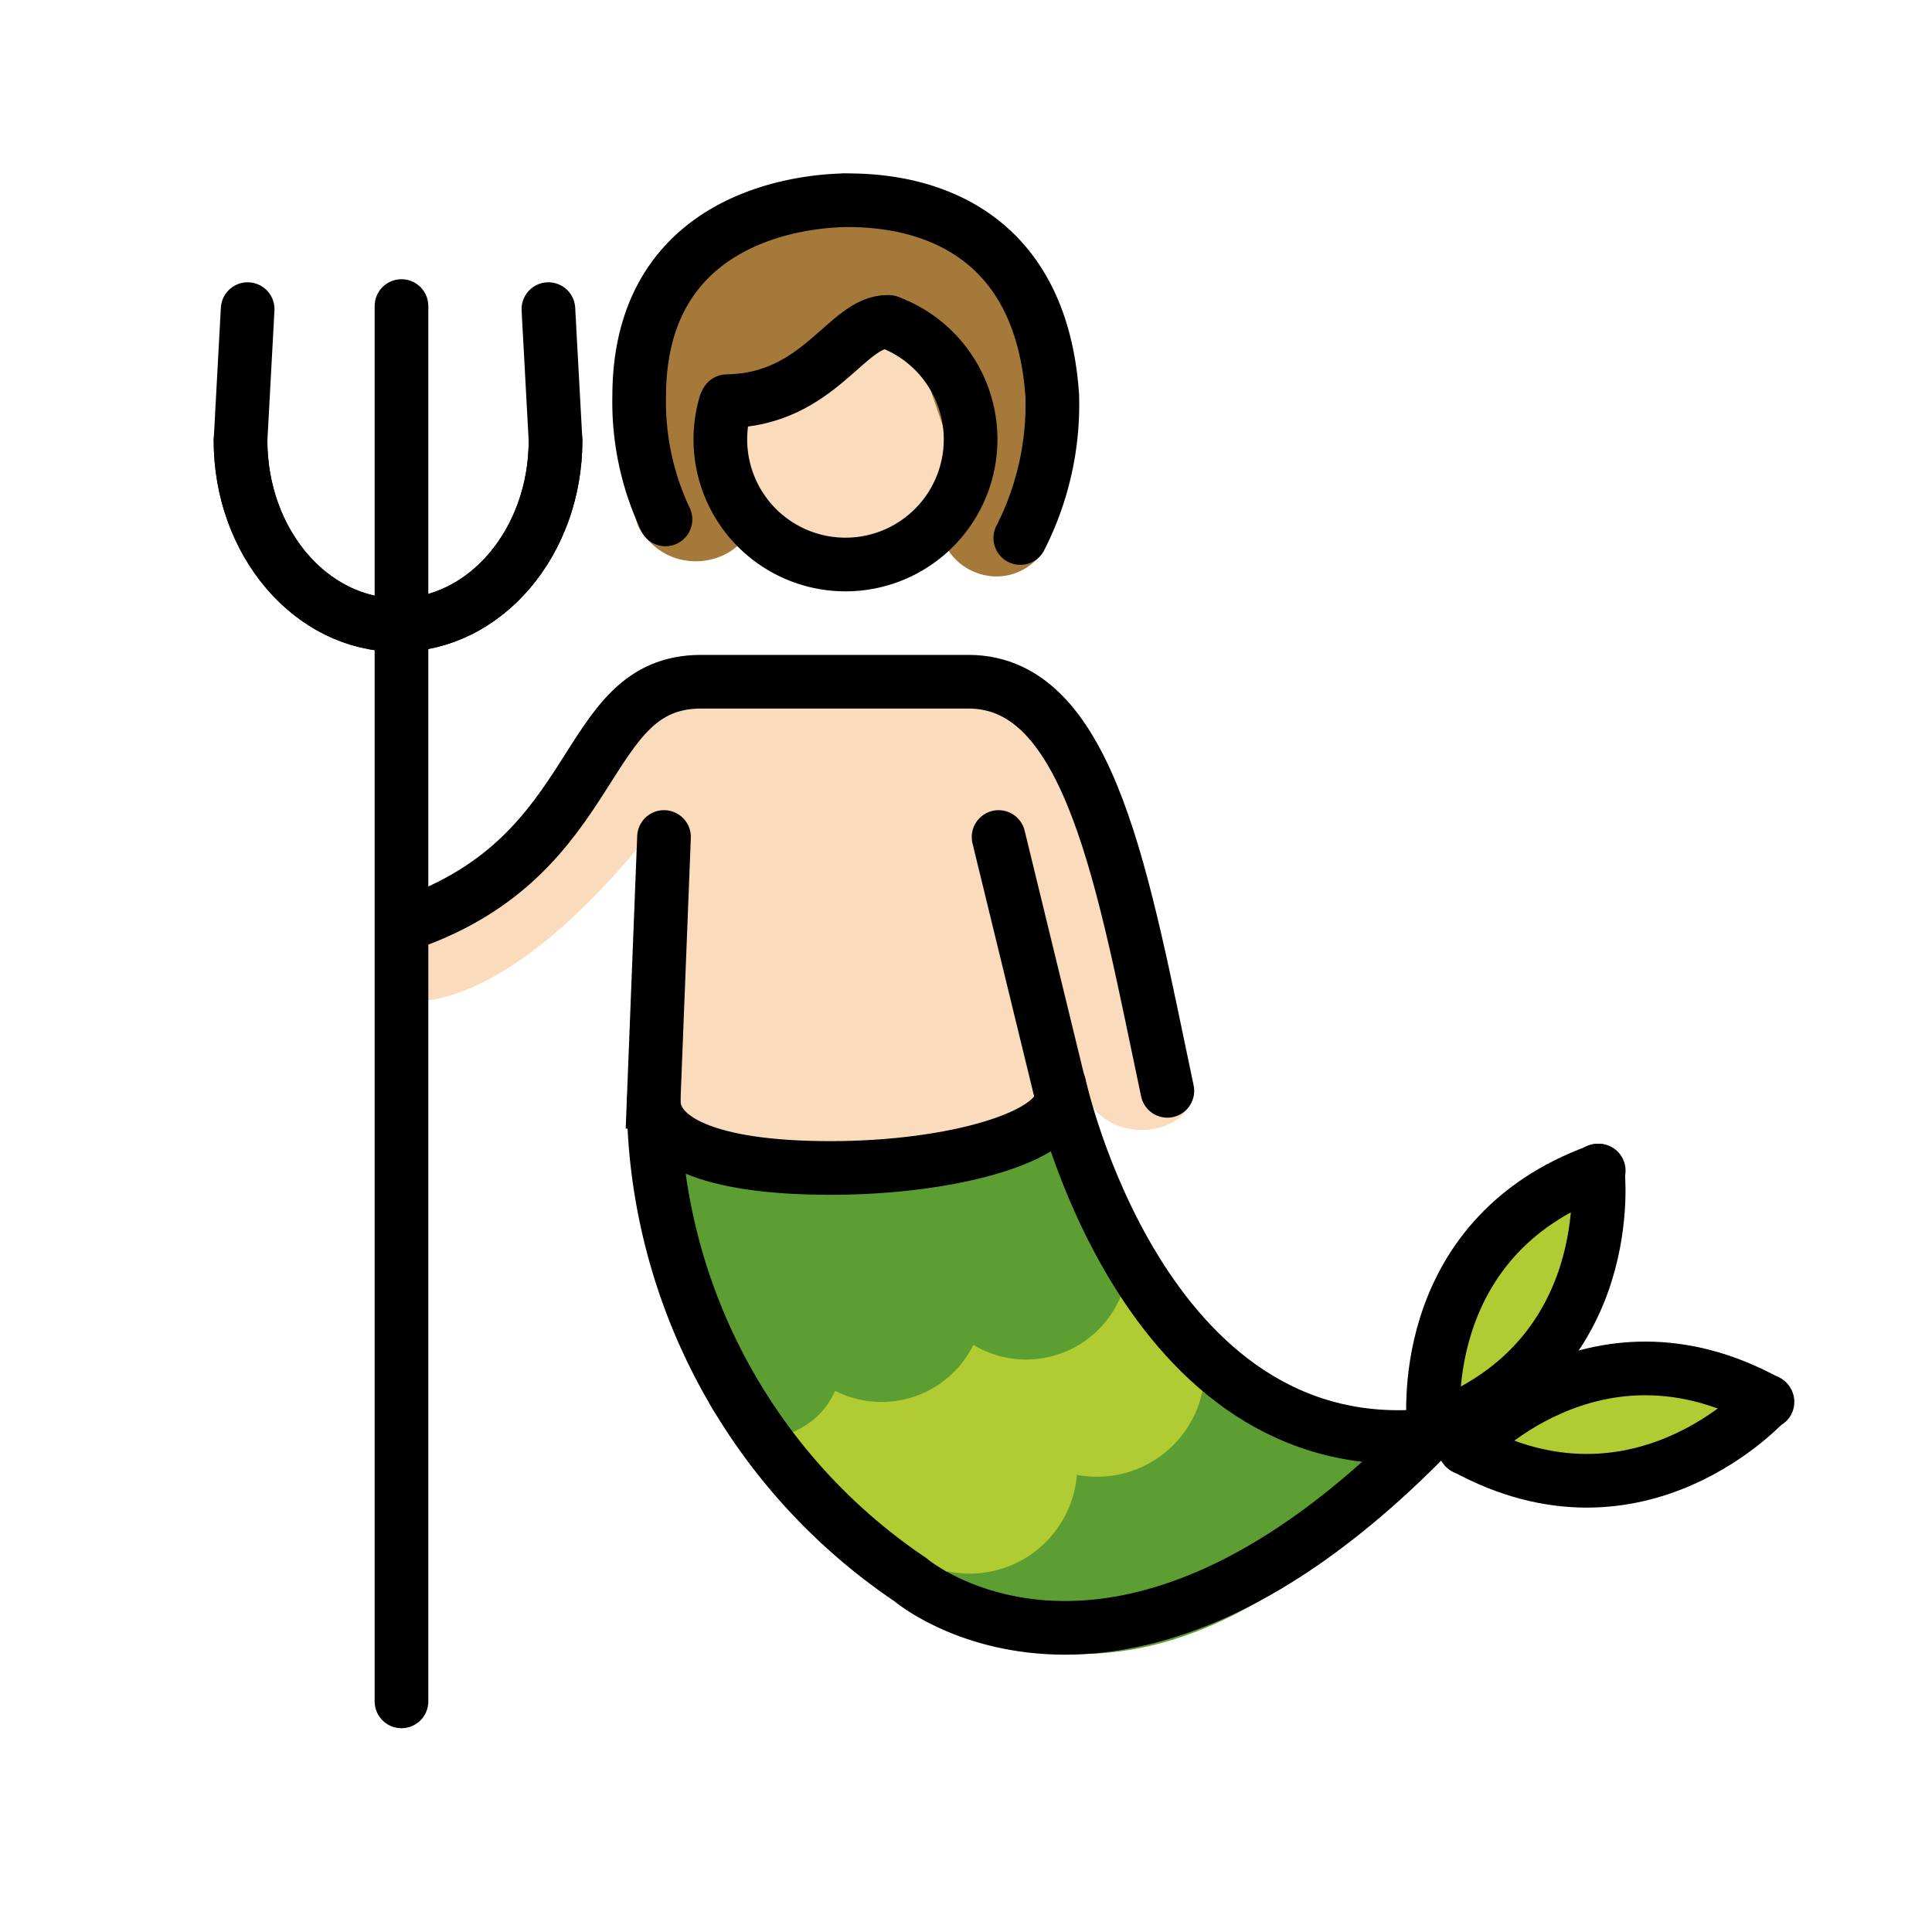 <?xml version="1.0" encoding="UTF-8"?>
<svg id="a" viewBox="0 0 72 72" xmlns="http://www.w3.org/2000/svg"><g id="b"><path d="m33.981 59.618 10.457-8.456 8.047 3.77s-8.818 11.164-18.504 4.686z" fill="#5c9e31"/><path d="M26.946,51.872a3.364,3.364,0,0,0,2.631-2.907c.486-2.61,3.855,2.765,4.943-1.647,0,0,6.944,1.493,6.043-2.197L44.67,50.296s-1.657,4.155-5.894,3.113c0,0,1.43,5.9-3.445,4.23,0,0,.646,1.893-3.547.129Z" fill="#b1cc33"/><path d="m38.761 53.16a3.01 3.01 0 0 1-4.747 3.608" fill="none" stroke="#b1cc33" stroke-miterlimit="10" stroke-width="2"/><path d="m43.513 49.551a3.013 3.013 0 0 1-4.752 3.609" fill="none" stroke="#b1cc33" stroke-miterlimit="10" stroke-width="2"/><path d="M30.223,49.437c.403,1.373.099,2.692-1.388,3.129-1.421.418-1.625-1.057-2.101-2.409" fill="none" stroke="#5c9e31" stroke-miterlimit="10" stroke-width="2"/><path d="m35.608 47.85a2.816 2.816 0 0 1-5.386 1.586" fill="none" stroke="#5c9e31" stroke-miterlimit="10" stroke-width="2"/><path d="m40.996 46.263a2.817 2.817 0 0 1-5.388 1.588" fill="none" stroke="#5c9e31" stroke-miterlimit="10" stroke-width="2"/><path d="M23.771,42.684s.115,2.516,1.647.347c1.533-2.169,5.842,3.353,8.675-.203,0,0,4.77,2.312,5.493-1.416l1.966,5.059s-2.342,4.425-5.753,1.706c0,0-1.619,4.714-5.35,1.157,0,0-.327,5.076-4.664,1.144Z" fill="#5c9e31"/><path d="M59.35,44.06c2.009.915-3.162,9.868-5.707,9.252S57.652,43.29,59.35,44.06Z" fill="#b1cc33"/><path d="m53.856 54.091c-1.139-2.356 10.29-3.266 10.771-1.467 0.571 2.136-9.631 3.824-10.771 1.467" fill="#b1cc33"/></g><g id="c" fill="#fadcbc"><path d="M24.662,30.453s-5.307,7.476-9.965,6.844l-.158-2.999s3.869-.08,9.871-8.292l12.396-.632s3.632,1.343,4.896,6.633c.781,3.272,1.369,5.945,2.178,7.28a4.298,4.298,0,0,1,.563,1.485c-.077,1.586-3.502,2.128-4.154-.434-1.815-2.371-1.527,2.612-1.527,2.612l-14.589.452"/><path d="m36.312 16.501a4.768 4.768 0 1 1 0-6e-4z"/></g><g id="d"><path d="m27.816 18.375-0.431-3.625 6.55-2.382 1.928 5.621c-2.336 2.306 1.134 4.827 2.942 2.678l0.372-1.736c0.365-1.366 0.013-7.113-1.746-10.045-0.377-0.628-7.296-1.943-11.142 0.189-3.263 1.808-3.046 9.942-2.418 10.696 1.551 2.338 5.069 0.711 3.945-1.395z" fill="#a57939"/></g><g id="e" fill="none" stroke="#000" stroke-linecap="round" stroke-width="2"><path d="m33.16 12.014a4.663 4.663 0 1 1-6.123 3.038" stroke-miterlimit="10"/><path d="m33.101 11.994c-1.556-0.026-2.555 2.905-6.013 2.958" stroke-linejoin="round"/><path d="M38.024,20.05a10.949,10.949,0,0,0,1.191-5.303C38.71,7.338,32.543,7.478,31.499,7.46c-.119.029-7.66-.162-7.678,7.285A10.245,10.245,0,0,0,24.8,19.357" stroke-miterlimit="10"/><path d="m15.244 34.402c7.326-2.569 6.312-8.996 10.883-8.996h9.971c4.571 0 5.774 7.548 7.406 15.246" stroke-miterlimit="10"/><path d="m24.746 31.193-0.388 9.867a21.666 21.666 0 0 0 9.563 17.805s7.697 6.609 19.438-5.503" stroke-miterlimit="10"/><line x1="39.48" x2="37.214" y1="40.495" y2="31.193" stroke-miterlimit="10"/><path d="m53.242 53.499c-10.73 1.05-13.762-13.061-13.762-13.061" stroke-miterlimit="10"/><line x1="14.962" x2="14.962" y1="63.406" y2="11.406" stroke-linejoin="round"/><path d="m8.963 16.411c0 3.8 2.628 6.882 5.87 6.882s5.87-3.082 5.87-6.882l-0.266-4.891" stroke-miterlimit="10"/><path d="m20.704 16.411c0 3.8-2.628 6.882-5.87 6.882s-5.87-3.082-5.87-6.882l0.265-4.891" stroke-miterlimit="10"/><path d="m53.437 53.228s-0.856-7.077 6.143-9.604" stroke-miterlimit="10"/><path d="m59.545 43.623s0.857 7.076-6.141 9.604" stroke-miterlimit="10"/><path d="m54.6 53.962s4.755-5.311 11.27-1.717" stroke-miterlimit="10"/><path d="m65.847 52.22s-4.753 5.31-11.27 1.716" stroke-miterlimit="10"/><path d="m39.54 40.903c0 1.444-4.007 2.624-8.595 2.624-4.592 0-6.586-1.063-6.586-2.508" stroke-miterlimit="10"/></g></svg>
